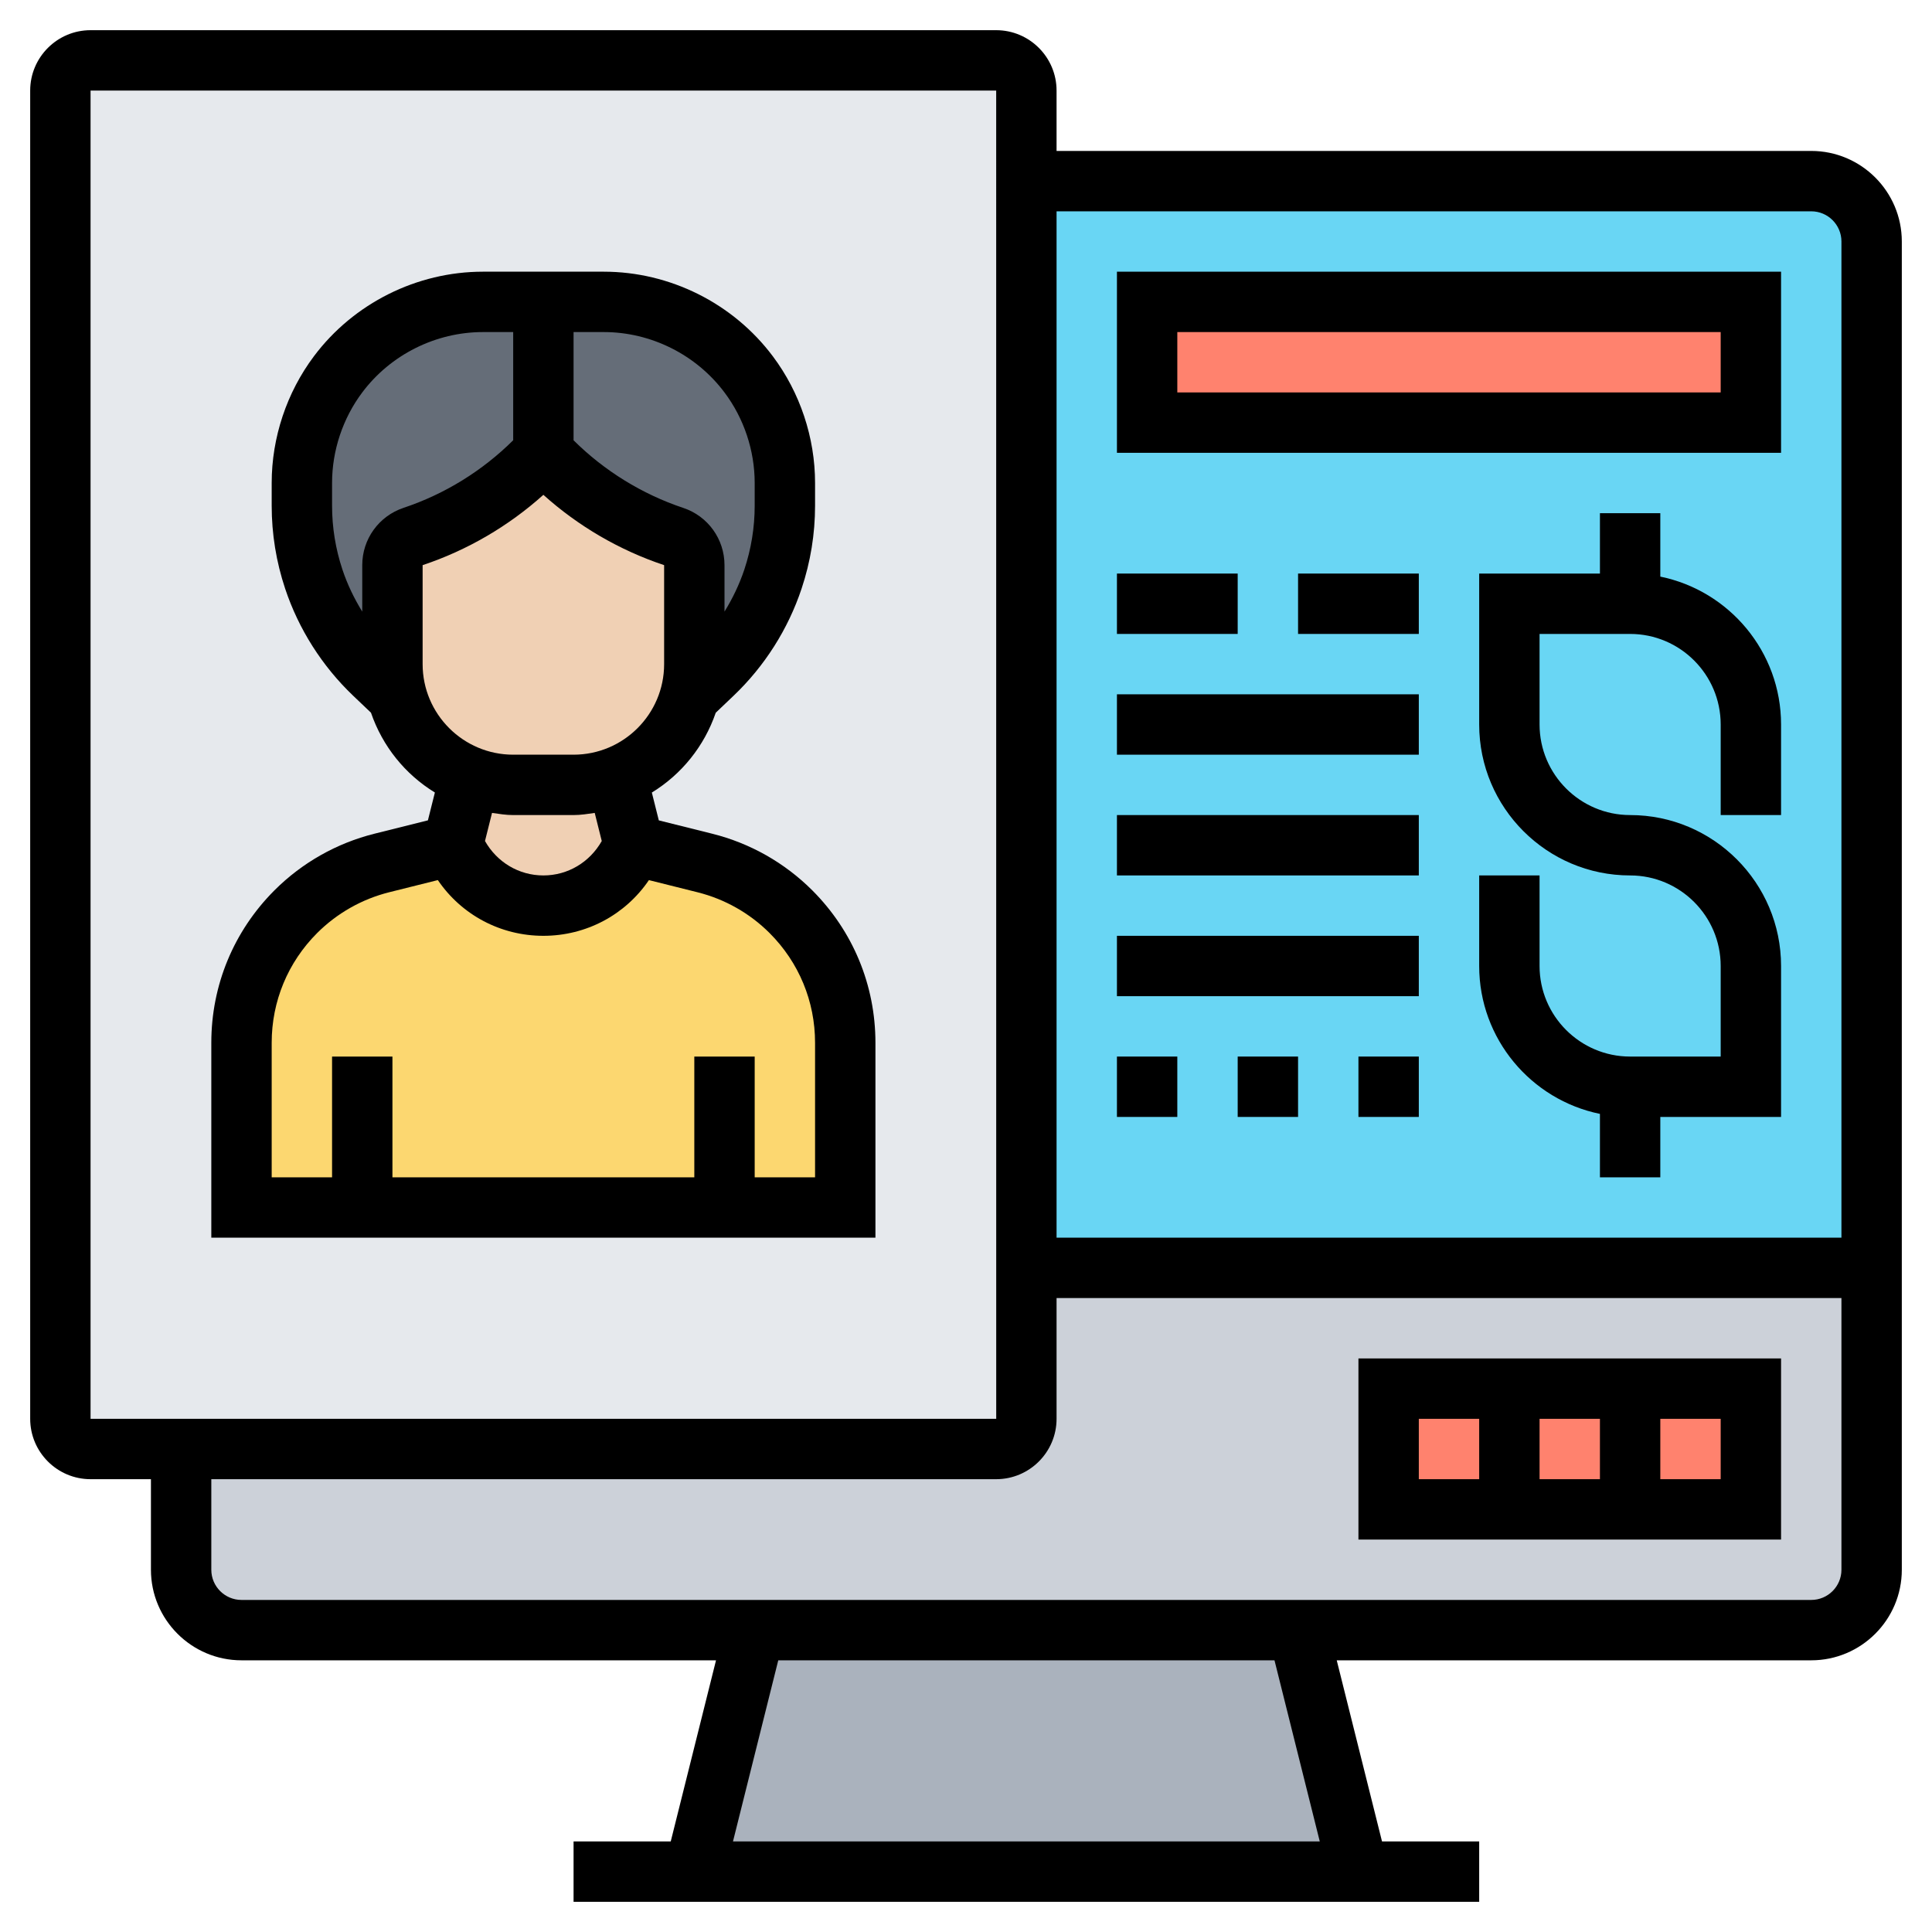 <svg id="_x33_0" enable-background="new 0 0 64 64" viewBox="0 0 64 64" xmlns="http://www.w3.org/2000/svg"><g><g><g><path d="m43 54 2 8h-22l2-8z" fill="#aab2bd"/></g><g><path d="m62 42v10c0 1.1-.9 2-2 2h-17-18-17c-1.1 0-2-.9-2-2v-4h27c.55 0 1-.45 1-1v-5z" fill="#ccd1d9"/></g><g><path d="m46 46h12v4h-12z" fill="#ff826e"/></g><g><path d="m62 42h-28v-36h26c1.1 0 2 .9 2 2z" fill="#69d6f4"/></g><g><path d="m38 10h20v4h-20z" fill="#ff826e"/></g><g><path d="m34 42v5c0 .55-.45 1-1 1h-27-3c-.55 0-1-.45-1-1v-44c0-.55.45-1 1-1h30c.55 0 1 .45 1 1v3z" fill="#e6e9ed"/></g><g><path d="m25.61 19.18c-.4 1.2-1.09 2.27-2 3.14l-.71.68-.03-.01c.09-.31.13-.65.13-.99v-3.28c0-.43-.28-.81-.68-.95-1.53-.51-2.91-1.36-4.05-2.5l-.27-.27v-5h2c.94 0 1.86.22 2.68.63.83.41 1.56 1.01 2.12 1.77.78 1.04 1.2 2.3 1.2 3.6v.75c0 .83-.13 1.65-.39 2.43z" fill="#656d78"/></g><g><path d="m12.39 22.32c-.91-.87-1.6-1.94-2-3.14-.26-.78-.39-1.6-.39-2.43v-.75c0-1.3.42-2.56 1.2-3.6 1.13-1.51 2.91-2.4 4.8-2.4h2v5l-.27.27c-1.14 1.14-2.52 1.99-4.05 2.5-.4.14-.68.52-.68.95v3.28c0 .34.04.68.13.99l-.03.01z" fill="#656d78"/></g><g><path d="m12.65 28.59 2.35-.59.11.21c.54 1.1 1.66 1.79 2.89 1.79s2.35-.69 2.89-1.79l.11-.21 2.35.59c1.08.27 2.07.83 2.85 1.61 1.15 1.15 1.8 2.71 1.8 4.34v5.46h-4-12-4v-5.46c0-1.63.65-3.19 1.8-4.34.78-.78 1.77-1.34 2.85-1.61z" fill="#fcd770"/></g><g><path d="m19 26c.5 0 .99-.09 1.43-.27v.01l.57 2.26-.11.21c-.54 1.1-1.66 1.79-2.89 1.79s-2.35-.69-2.89-1.79l-.11-.21.57-2.26v-.01c.44.18.92.27 1.43.27z" fill="#f0d0b4"/></g><g><path d="m23 18.72v3.28c0 .34-.04.68-.13.99-.32 1.26-1.24 2.28-2.44 2.74-.44.18-.93.27-1.43.27h-2c-.51 0-.99-.09-1.43-.27-1.2-.46-2.12-1.48-2.44-2.74-.09-.31-.13-.65-.13-.99v-3.28c0-.43.28-.81.68-.95 1.53-.51 2.91-1.36 4.05-2.5l.27-.27.27.27c1.14 1.14 2.52 1.99 4.05 2.5.4.14.68.52.68.95z" fill="#f0d0b4"/></g></g><g><path d="m23.593 27.618-1.769-.442-.231-.922c.986-.604 1.736-1.534 2.117-2.644l.593-.565c1.025-.977 1.803-2.202 2.25-3.544.297-.89.447-1.813.447-2.749v-.752c0-1.506-.498-2.997-1.4-4.199-1.314-1.754-3.408-2.801-5.6-2.801h-4c-2.192 0-4.286 1.047-5.6 2.8-.902 1.203-1.4 2.694-1.4 4.2v.752c0 .936.15 1.859.446 2.748.447 1.342 1.226 2.567 2.251 3.545l.592.564c.381 1.111 1.131 2.041 2.117 2.644l-.231.922-1.768.442c-1.254.313-2.401.962-3.316 1.877-1.348 1.35-2.091 3.142-2.091 5.049v6.457h4 2 16v-6.457c0-1.907-.743-3.699-2.091-5.048-.915-.915-2.062-1.564-3.316-1.877zm.407-14.617c.645.858 1 1.924 1 2.999v.752c0 .72-.116 1.432-.343 2.115-.163.489-.387.955-.657 1.393v-1.539c0-.862-.55-1.625-1.367-1.896-1.361-.454-2.616-1.229-3.633-2.24v-3.585h1c1.566 0 3.061.748 4 2.001zm-12.657 5.866c-.227-.683-.343-1.395-.343-2.115v-.752c0-1.075.355-2.141 1-3 .938-1.252 2.434-2 4-2h1v3.584c-1.017 1.011-2.271 1.786-3.632 2.239-.818.273-1.368 1.035-1.368 1.898v1.539c-.27-.438-.494-.904-.657-1.393zm2.657-.146c1.473-.49 2.845-1.291 4-2.329 1.155 1.038 2.526 1.838 4 2.329v3.279c0 1.654-1.346 3-3 3h-2c-1.654 0-3-1.346-3-3zm3 8.279h2c.24 0 .47-.038.701-.071l.233.931c-.397.701-1.121 1.14-1.934 1.14s-1.537-.439-1.934-1.14l.233-.931c.231.033.461.071.701.071zm10 12h-2v-4h-2v4h-10v-4h-2v4h-2v-4.457c0-1.373.535-2.663 1.505-3.634.659-.658 1.484-1.126 2.387-1.352l1.612-.403c.782 1.151 2.076 1.846 3.496 1.846s2.714-.695 3.496-1.845l1.612.403c.902.226 1.728.693 2.387 1.352.97.97 1.505 2.26 1.505 3.633z"/><path d="m45 51h14v-6h-14zm6-2v-2h2v2zm6 0h-2v-2h2zm-10-2h2v2h-2z"/><path d="m60 5h-25v-2c0-1.103-.897-2-2-2h-30c-1.103 0-2 .897-2 2v44c0 1.103.897 2 2 2h2v3c0 1.654 1.346 3 3 3h15.719l-1.5 6h-3.219v2h30v-2h-3.219l-1.5-6h15.719c1.654 0 3-1.346 3-3v-44c0-1.654-1.346-3-3-3zm0 2c.551 0 1 .448 1 1v33h-26v-34zm-57-4h30l.001 44h-30.001zm40.719 58h-19.438l1.5-6h16.438zm16.281-8h-52c-.551 0-1-.448-1-1v-3h26c1.103 0 2-.897 2-2v-4h26v9c0 .552-.449 1-1 1z"/><path d="m55 19.101v-2.101h-2v2h-4v5c0 2.757 2.243 5 5 5 1.654 0 3 1.346 3 3v3h-3c-1.654 0-3-1.346-3-3v-3h-2v3c0 2.414 1.721 4.434 4 4.899v2.101h2v-2h4v-5c0-2.757-2.243-5-5-5-1.654 0-3-1.346-3-3v-3h3c1.654 0 3 1.346 3 3v3h2v-3c0-2.414-1.721-4.434-4-4.899z"/><path d="m59 9h-22v6h22zm-2 4h-18v-2h18z"/><path d="m37 19h4v2h-4z"/><path d="m43 19h4v2h-4z"/><path d="m37 23h10v2h-10z"/><path d="m37 27h10v2h-10z"/><path d="m37 31h10v2h-10z"/><path d="m37 35h2v2h-2z"/><path d="m41 35h2v2h-2z"/><path d="m45 35h2v2h-2z"/></g></g></svg>